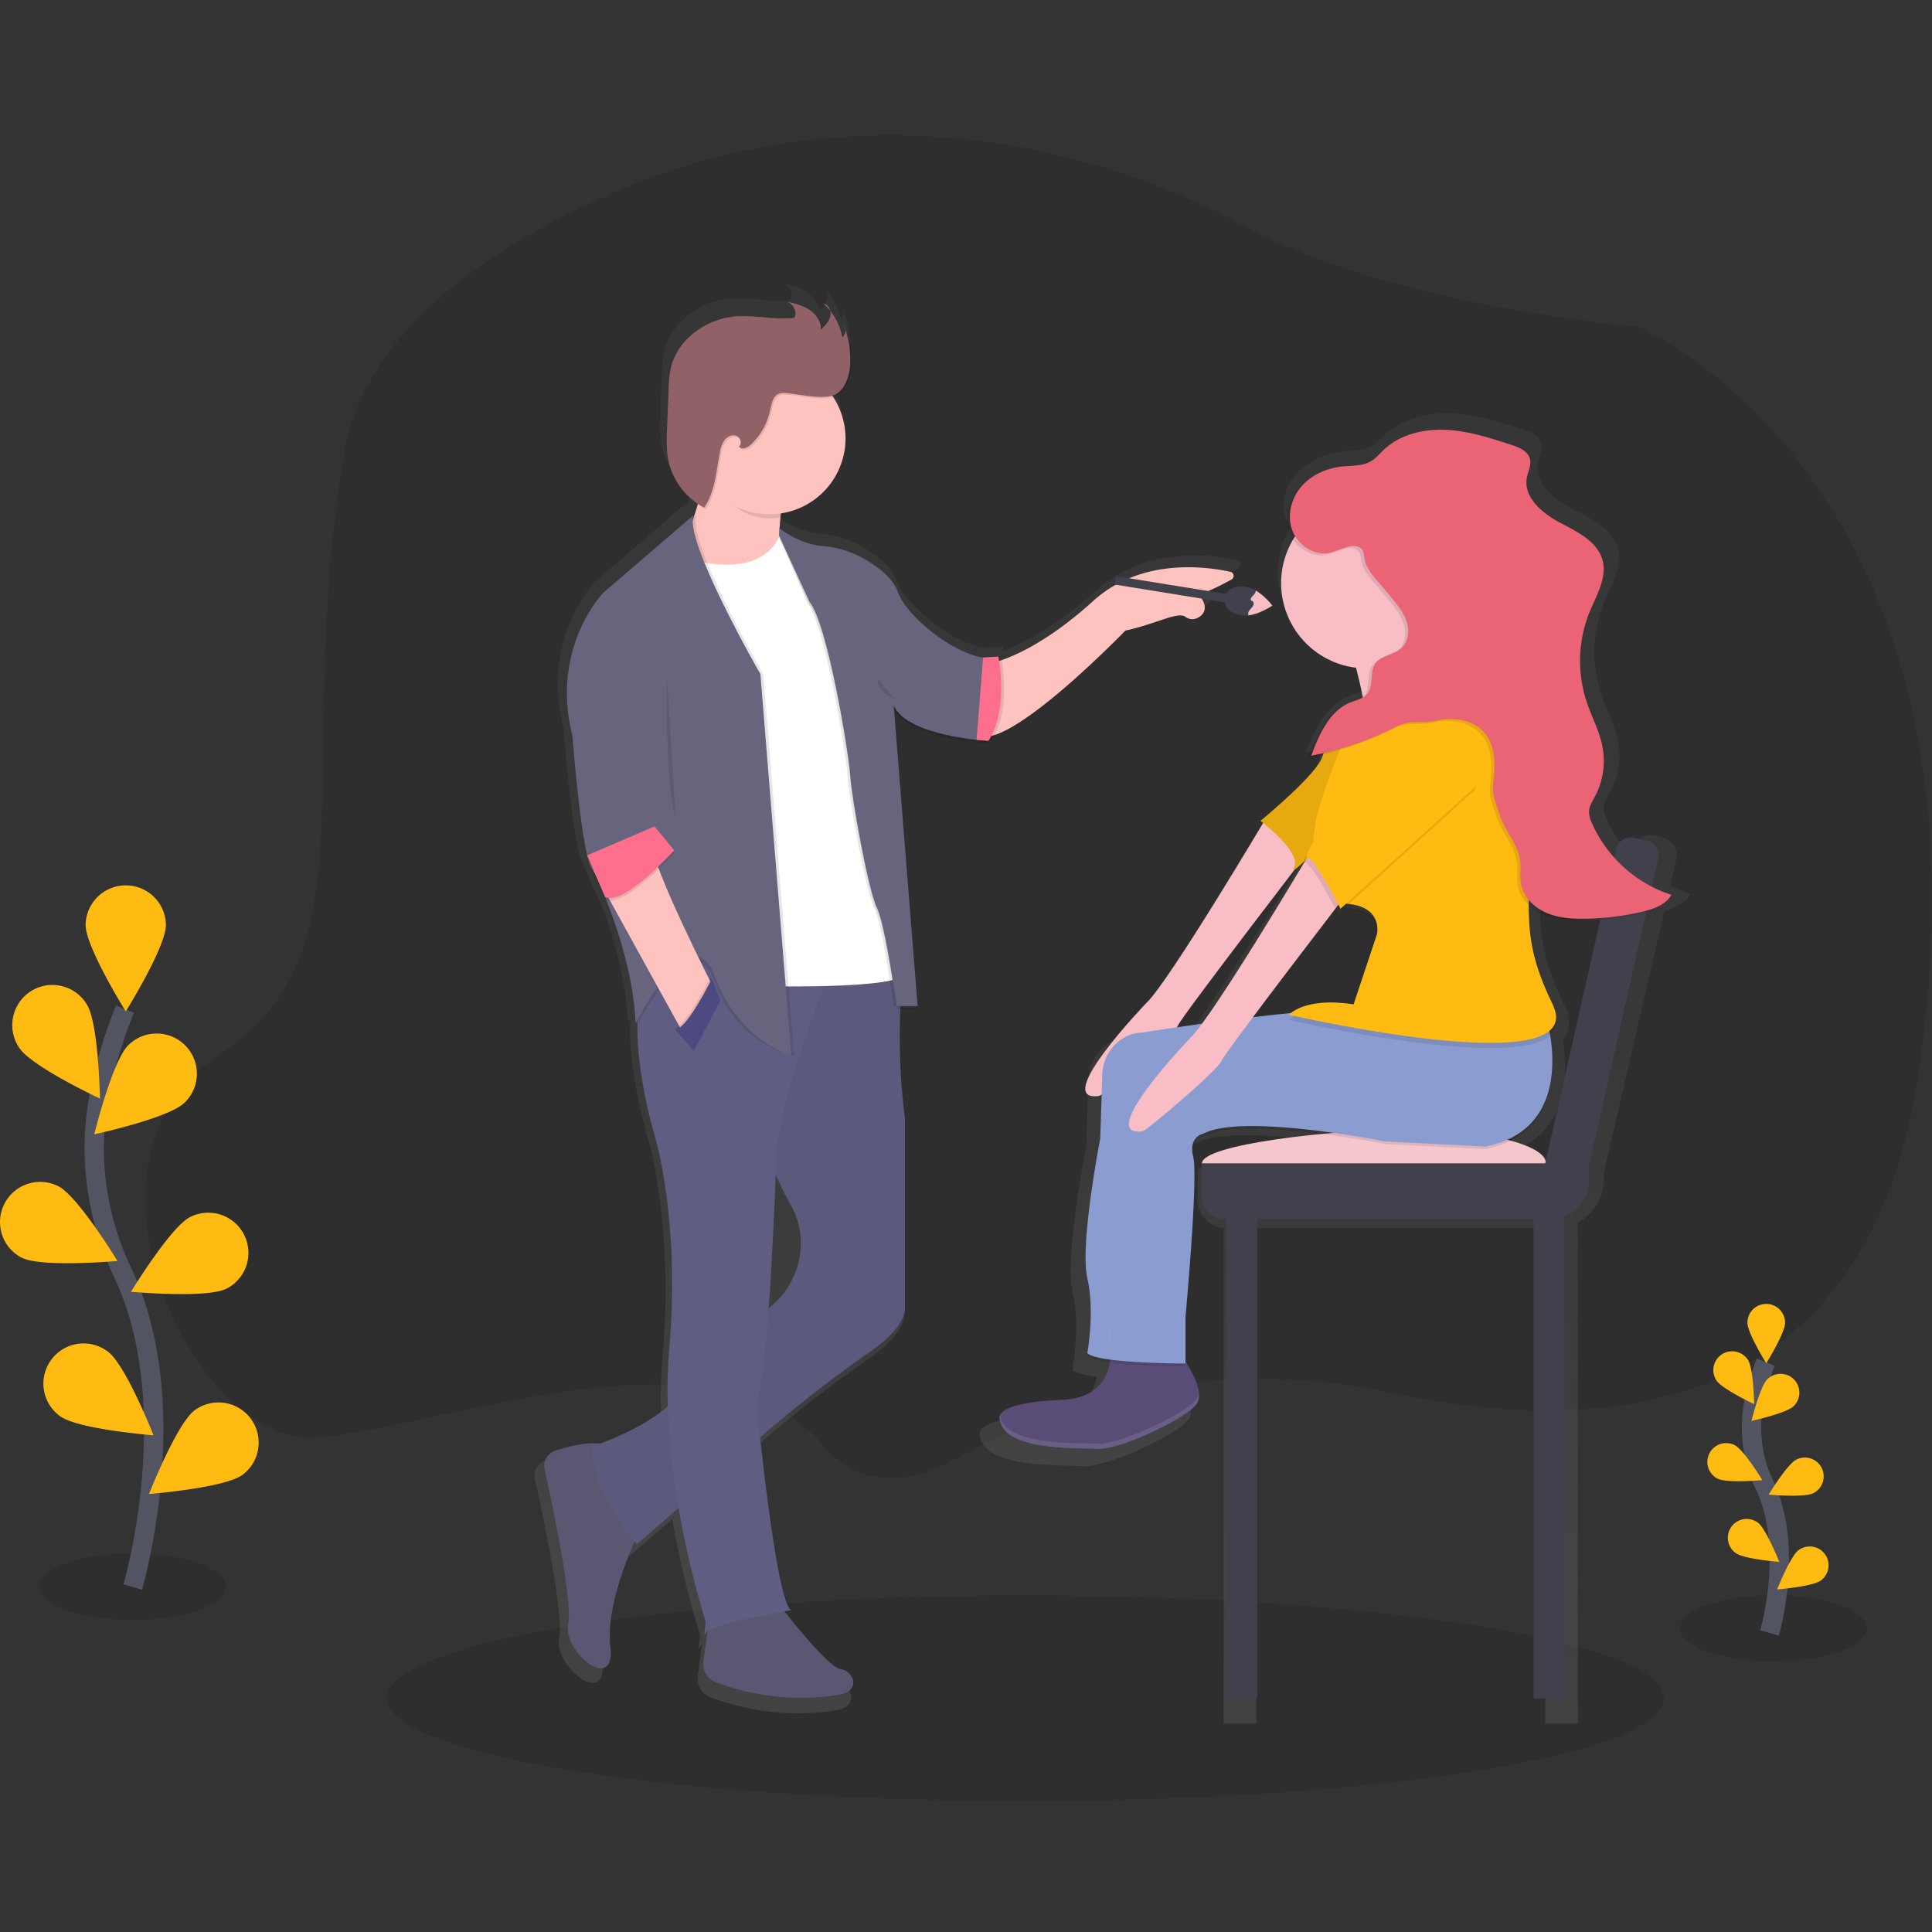 <svg xmlns="http://www.w3.org/2000/svg" width="200" height="200" fill="none"><rect width="100%" height="100%" fill="#333333" stroke="none"/><g clip-path="url(#a)"><path fill="#000" d="M106.128 186.443c36.511 0 66.109-4.764 66.109-10.642 0-5.877-29.598-10.642-66.109-10.642-36.51 0-66.108 4.765-66.108 10.642 0 5.878 29.598 10.642 66.108 10.642ZM98.99 150.981c13.809-7.643 29.583-10.083 44.997-6.804 21.845 4.643 49.297 2.822 54.607-33.003 9.081-61.187-28.976-77.337-28.976-77.337s-25.308-2.12-40.273-10.19c-21.258-11.464-45.556-12.928-66.922-3.225-13.662 6.198-24.912 14.834-26.836 26.682-5.375 33.146 3.452 51.407-13.06 62.228-16.514 10.82-2.402 40.527 10.263 39.499 12.665-1.028 41.267-12.31 52.414.757 3.962 4.628 8.97 4.059 13.787 1.393ZM183.571 171.992c5.343 0 9.674-1.54 9.674-3.44s-4.331-3.44-9.674-3.44c-5.343 0-9.675 1.54-9.675 3.44s4.332 3.44 9.675 3.44Z" opacity=".1"/><path stroke="#535461" stroke-miterlimit="10" stroke-width="2" d="M183.18 169.04s2.579-8.78-.486-15.243a13.866 13.866 0 0 1-1.123-8.7 23.358 23.358 0 0 1 1.232-4.085"/><path fill="#FB1" d="M180.894 136.929c0 1.075 1.948 4.197 1.948 4.197s1.948-3.12 1.948-4.197a1.952 1.952 0 0 0-1.949-1.949 1.95 1.95 0 0 0-1.949 1.949h.002ZM177.674 142.891c.584.903 3.917 2.464 3.917 2.464s-.061-3.679-.645-4.582a1.952 1.952 0 0 0-2.694-.576 1.948 1.948 0 0 0-.576 2.694h-.002ZM177.813 153.075c.961.484 4.625.15 4.625.15s-1.909-3.145-2.87-3.629a1.958 1.958 0 0 0-1.487-.11 1.949 1.949 0 0 0-.268 3.589ZM179.656 160.758c.86.645 4.532.929 4.532.929s-1.351-3.42-2.215-4.065a1.947 1.947 0 1 0-2.317 3.132v.004ZM185.68 145.563c-.772.751-4.369 1.527-4.369 1.527s.881-3.571 1.653-4.322a1.946 1.946 0 0 1 2.755.04 1.951 1.951 0 0 1-.039 2.755ZM187.716 154.573c-.961.484-4.625.151-4.625.151s1.909-3.145 2.87-3.629a1.946 1.946 0 0 1 2.617.862 1.949 1.949 0 0 1-.862 2.616ZM188.503 163.605c-.86.645-4.532.929-4.532.929s1.35-3.423 2.214-4.061a1.947 1.947 0 1 1 2.318 3.132Z"/><path fill="#000" d="M13.731 167.692c5.343 0 9.674-1.54 9.674-3.44s-4.33-3.44-9.674-3.44c-5.343 0-9.674 1.54-9.674 3.44s4.331 3.44 9.674 3.44Z" opacity=".1"/><path stroke="#535461" stroke-miterlimit="10" stroke-width="2" d="M13.74 164.287s5.518-18.741-1.034-32.532c-2.752-5.79-3.655-12.287-2.393-18.569a49.774 49.774 0 0 1 2.618-8.724"/><path fill="#FB1" d="M8.862 95.745c0 2.296 4.158 8.956 4.158 8.956s4.157-6.665 4.157-8.956a4.158 4.158 0 0 0-8.315 0ZM1.989 108.465c1.249 1.935 8.358 5.259 8.358 5.259s-.129-7.852-1.378-9.778a4.165 4.165 0 0 0-2.623-1.88 4.147 4.147 0 0 0-3.179.563 4.162 4.162 0 0 0-1.178 5.832v.004ZM2.287 130.205c2.045 1.034 9.87.329 9.87.329s-4.084-6.712-6.125-7.74a4.164 4.164 0 0 0-3.174-.237 4.159 4.159 0 0 0-.571 7.663v-.015ZM6.22 146.602c1.847 1.365 9.674 1.982 9.674 1.982s-2.88-7.31-4.73-8.668a4.158 4.158 0 1 0-4.944 6.686ZM19.078 114.169c-1.647 1.599-9.322 3.257-9.322 3.257s1.879-7.624 3.526-9.223a4.162 4.162 0 1 1 5.804 5.966h-.008ZM23.432 133.404c-2.051 1.034-9.87.32-9.87.32s4.084-6.712 6.124-7.739a4.157 4.157 0 1 1 3.746 7.425v-.006ZM25.098 152.677c-1.847 1.365-9.675 1.982-9.675 1.982s2.881-7.309 4.73-8.668a4.158 4.158 0 0 1 4.945 6.686Z"/><path fill="url(#b)" d="M173.774 93.676a3.006 3.006 0 0 0 1.268-1.157 14.058 14.058 0 0 1-2.133-.86l.617-2.687a1.922 1.922 0 0 0-.267-1.472 1.94 1.94 0 0 0-1.237-.841l-.731-.161a1.986 1.986 0 0 0-2.365 1.462l-.136.589a13.714 13.714 0 0 1-2.442-3.677 2.802 2.802 0 0 1-.325-1.317c.041-.549.366-1.03.63-1.505a8.011 8.011 0 0 0 .834-5.407c-.333-1.651-1.178-3.154-1.719-4.75a13.649 13.649 0 0 1 .344-9.674c.746-1.758 1.891-3.58 1.41-5.424-.535-2.057-2.795-3.102-4.73-4.085-1.935-.982-3.984-2.704-3.582-4.792.127-.657.499-1.302.349-1.954-.202-.86-1.202-1.29-2.073-1.556-2.328-.74-4.691-1.486-7.137-1.6-2.008-.092-4.107.295-5.779 1.34a7.135 7.135 0 0 0-1.376.982c-.381.396-.788.766-1.219 1.107-.881.445-1.935.387-2.93.482a7.525 7.525 0 0 0-3.238 1.075 5.996 5.996 0 0 0-1.61 1.24c-1.129 1.247-1.626 3.075-1.075 4.646.112.311.266.605.458.875a8.916 8.916 0 0 0-1.303 4.646c0 4.66 3.584 8.503 8.208 9.05.271 1.04.533 2.127.738 3.135a1.84 1.84 0 0 1-.175.138c-.38.183-.814.299-1.212.456a4.83 4.83 0 0 0-.841.43c-1.967 1.06-2.975 3.356-3.788 5.454a27.147 27.147 0 0 0 1.664-.35c-.028.068-.049.135-.069.197-.565 1.935-3.682 12.715-3.682 12.715l.662-1.424c.027.203-.007.41-.097.594-.275.535.252.146 1.088-.626 0 .045.011.071.043.073-1.965 3.208-8.152 13.224-11.231 17.287-3.825.514-6.611.955-6.611.955a3.858 3.858 0 0 0-1.739.43 4.73 4.73 0 0 0-2.567 4.085l-.215 6.808s-1.638 8.189-1.606 12.852c-.025.788.038 1.576.189 2.35.258 1.168.384 2.362.376 3.558a25.698 25.698 0 0 1-.376 4.181c.011.011.03.022.043.033-.026.157-.043.243-.043.243.312.303 1.267.524 2.486.683-.344 1.914-1.609 3.87-5.317 4.014-5.418.204-6.542 1.155-6.757 1.643a.428.428 0 0 0-.039.292c.284 3.592 8.355 3.177 10.762 3.317.356.009.71-.023 1.058-.097a9.35 9.35 0 0 0 .66-.146 20.449 20.449 0 0 0 1.905-.597 35.199 35.199 0 0 0 3.713-1.609c.262-.133.516-.266.761-.399 1.227-.667 2.223-1.333 2.663-1.851.041-.048.079-.098.112-.151l.033-.058c.01-.019.038-.069.055-.105.018-.037.022-.05.031-.076l.034-.096c.011-.033.017-.058.026-.088.008-.031.013-.061.019-.091s.013-.066.017-.101c.005-.034 0-.049 0-.075.112-1.159-.759-2.735-1.466-3.797v-4.489s1.002-10.571.983-15.236a10.77 10.77 0 0 0-.134-2.175 3.509 3.509 0 0 1-.107-.682 1.565 1.565 0 0 1 1.24-1.528c2.52-1.312 9.03-.777 13.897-.123-4.229.645-13.688 1.759-13.688 3.027v3.01a2.929 2.929 0 0 0 2.694 2.887v51.313h3.366v-51.298h29.92v51.298h3.367v-51.887a4.951 4.951 0 0 0 2.693-4.386v-.746l6.267-27.088a5.626 5.626 0 0 0 1.484-.658Zm-12.491 27.344c-.198-.86-1.595-1.623-3.823-2.216 3.78-1.853 4.578-5.53 4.55-8.385a16.359 16.359 0 0 0-.239-2.889 1.805 1.805 0 0 0 .617-1.675 2.84 2.84 0 0 0-.355-1.634c-2.236-4.514-2.58-7.094-2.627-10.603.445.415.957.75 1.516.991 1.32.57 2.795.67 4.241.658.699 0 1.398-.04 2.097-.094l-5.977 25.847Zm-23.047-27.017c.181.34.291.555.291.555l.617-.547c2.951.102 3.583 1.53 3.674 2.477a2.196 2.196 0 0 1-.043.28l-2.55 7.462c-4.427-.682-6.361.505-6.908.948-1.365.129-2.754.279-4.121.43 2.746-3.573 6.529-8.398 9.04-11.605Z"/><path fill="#F8BDC5" d="M131.097 84.625s-10.027 16.905-12.377 19.149c0 0-10.027 10.405-4.93 9.675.374-.054 7.712-6.257 8.14-7.271.427-1.015 14.303-19.04 14.303-19.04l-1.978-1.82-3.158-.693Z"/><path fill="#40414D" d="M158.763 175.818h3.18v-50.616h-3.18v50.616ZM126.971 175.818h3.18v-50.616h-3.18v50.616Z"/><path fill="#F6C6CD" d="M124.426 120.429c0 1.935 13.215 3.498 21.296 3.498 8.082 0 14.312-1.563 14.312-3.498 0-1.935-6.235-3.498-14.314-3.498s-21.294 1.563-21.294 3.498Z"/><path fill="#40414D" d="M160.617 126.154h-33.934a2.26 2.26 0 0 1-1.603-.657 2.25 2.25 0 0 1-.665-1.6v-3.468h40.071v1.856a3.868 3.868 0 0 1-3.869 3.869Z"/><path fill="#40414D" d="m160.586 125.556-1.69-.382 8.423-37.316a1.506 1.506 0 0 1 1.799-1.136l1.416.319a1.505 1.505 0 0 1 1.136 1.8l-7.824 34.66a2.722 2.722 0 0 1-3.254 2.056l-.006-.001Z"/><path fill="#594C76" d="M121.93 139.827s3.21 4.014 1.872 5.62c-1.337 1.606-8.014 4.676-10.166 4.549-2.275-.133-9.89.267-10.167-3.209 0 0-.535-1.606 6.422-1.873 6.957-.267 4.807-7.501 4.807-7.501l7.232 2.414Z"/><path fill="#000" d="M160.185 106.113s3.209 10.964-6.422 12.843l-10.435-.535s-14.716-2.943-18.73-.802c0 0-1.606.267-1.075 2.408.531 2.141-.802 16.588-.802 16.588v4.816s-9.098 0-10.167-1.075c0 0 .802-4.28 0-7.759-.802-3.478 1.338-14.449 1.338-14.449l.215-6.591a4.582 4.582 0 0 1 2.425-3.96 3.577 3.577 0 0 1 1.642-.418s18.194-2.943 24.616-2.407c6.422.535 17.395 1.341 17.395 1.341Z" opacity=".1"/><path fill="#8B9CD1" d="M160.185 105.844s3.209 10.965-6.422 12.844l-10.436-.536s-14.715-2.943-18.729-.802c0 0-1.606.267-1.075 2.408.531 2.142-.8 16.58-.8 16.58v4.816s-9.098 0-10.167-1.075c0 0 .802-4.281 0-7.759-.802-3.478 1.338-14.449 1.338-14.449l.215-6.592a4.589 4.589 0 0 1 2.425-3.96 3.588 3.588 0 0 1 1.642-.417s18.194-2.943 24.616-2.408c6.422.536 17.393 1.35 17.393 1.35Z"/><path fill="#FB1" d="M142.257 70.795s-4.816 5.62-5.351 7.492c-.536 1.873-6.422 6.689-6.422 6.689s4.28 3.205 3.485 4.815c-.796 1.61 5.611-5.35 5.611-5.35l7.492-10.965-4.815-2.68Z"/><path fill="#000" d="M142.257 70.795s-4.816 5.62-5.351 7.492c-.536 1.873-6.422 6.689-6.422 6.689s4.28 3.205 3.485 4.815c-.796 1.61 5.611-5.35 5.611-5.35l7.492-10.965-4.815-2.68Z" opacity=".1"/><path fill="#F8BDC5" d="M139.045 64.374s2.408 7.758 2.408 10.702c0 2.943 10.166-.802 9.889-2.408-.277-1.606-5.886-7.493-6.155-9.89-.269-2.397-6.142 1.596-6.142 1.596Z"/><path fill="#000" d="M147.083 69.725s9.365-2.408 10.702 11.237c1.338 13.645-1.075 15.251 2.944 23.545 4.018 8.295-27.293 1.075-27.293 1.075s1.606-1.872 6.688-1.075l2.408-7.223s.802-3.21-3.745-3.21c-4.547 0-2.408-9.365-2.408-9.365s2.408-8.027 3.745-8.83c1.337-.801 3.735-5.619 6.959-6.154Z" opacity=".1"/><path fill="#FB1" d="M147.083 69.19s9.365-2.409 10.702 11.237c1.338 13.645-1.075 15.25 2.944 23.545 4.018 8.294-27.293 1.075-27.293 1.075s1.606-1.873 6.688-1.075l2.408-7.224s.802-3.21-3.745-3.21c-4.547 0-2.408-9.364-2.408-9.364s2.408-8.028 3.745-8.83c1.337-.802 3.735-5.62 6.959-6.155Z"/><path fill="#F8BDC5" d="M135.612 88.28s-10.027 16.904-12.377 19.149c0 0-10.027 10.405-4.93 9.674.374-.053 7.712-6.256 8.14-7.271.427-1.014 14.303-19.039 14.303-19.039l-1.978-1.82-3.158-.693Z"/><path fill="#000" d="m152.692 81.764-14.189 12.843s-2.668-5.35-3.47-5.35 9.632-15.787 9.632-15.787 2.676-3.21 4.28-1.606c1.604 1.603 6.422.535 3.747 9.9Z" opacity=".1"/><path fill="#FB1" d="m152.959 81.228-14.19 12.844s-2.676-5.351-3.478-5.351 9.642-15.787 9.642-15.787 2.677-3.21 4.281-1.606c1.603 1.604 6.421.536 3.745 9.9Z"/><path fill="#F8BDC5" d="M141.453 69.19a8.83 8.83 0 0 0 8.829-8.83 8.83 8.83 0 1 0-8.829 8.83Z"/><path fill="#000" d="M137.159 57.457c-1.597.215-3.207-.92-3.736-2.442-.529-1.522-.06-3.291 1.006-4.497s2.653-1.882 4.257-2.038c.974-.095 2.012-.026 2.861-.512.536-.305.933-.8 1.383-1.221 1.683-1.587 4.123-2.163 6.434-2.056 2.311.108 4.543.832 6.744 1.548.822.267 1.768.665 1.957 1.505.144.632-.215 1.258-.329 1.892-.379 2.019 1.567 3.679 3.384 4.64 1.816.96 3.958 1.971 4.463 3.964.453 1.786-.628 3.547-1.333 5.25a13.523 13.523 0 0 0-.325 9.36c.516 1.544 1.316 3.01 1.63 4.599a7.932 7.932 0 0 1-.787 5.235c-.251.469-.559.935-.595 1.464-.003.444.102.882.305 1.277a13.62 13.62 0 0 0 8.21 7.402c-.574 1.04-1.827 1.475-2.984 1.748a27.465 27.465 0 0 1-6.019.727c-1.363.012-2.763-.084-4.008-.646-1.245-.56-2.326-1.633-2.56-2.977-.136-.778.015-1.582-.082-2.365-.215-1.763-1.632-3.145-2.15-4.843-.497-1.624-.785-1.87-.593-3.559.191-1.687.155-3.562-.946-4.854-1.153-1.354-3.178-1.655-4.915-1.27-1.737.384-2.636-.16-4.222.644a32.637 32.637 0 0 1-8.802 2.993c.83-2.197 1.873-4.62 4.049-5.508.623-.254 1.345-.389 1.769-.912.675-.834.215-2.17.797-3.07.583-.898 1.97-.939 2.767-1.687.678-.645.802-1.7.54-2.59-.262-.89-.841-1.65-1.425-2.366a65.346 65.346 0 0 0-1.589-1.9 7.13 7.13 0 0 1-1.251-1.772c-.183-.43-.149-1.242-.448-1.584-.756-.866-2.534.299-3.457.421Z" opacity=".1"/><path fill="#EB6475" d="M137.484 57.262c-1.597.215-3.207-.92-3.736-2.442-.529-1.523-.06-3.292 1.006-4.498 1.066-1.206 2.653-1.881 4.257-2.038.973-.095 2.012-.026 2.861-.512.535-.305.933-.8 1.382-1.22 1.684-1.587 4.124-2.164 6.435-2.056 2.311.107 4.543.832 6.744 1.548.821.266 1.767.664 1.956 1.505.145.632-.214 1.257-.328 1.892-.379 2.018 1.567 3.678 3.383 4.639 1.817.961 3.958 1.971 4.464 3.964.453 1.787-.628 3.548-1.333 5.25a13.523 13.523 0 0 0-.325 9.36c.516 1.544 1.316 3.01 1.63 4.6a7.938 7.938 0 0 1-.787 5.234c-.252.469-.559.936-.596 1.464-.002.445.102.883.306 1.278a13.611 13.611 0 0 0 8.21 7.402c-.574 1.04-1.828 1.474-2.984 1.747a27.487 27.487 0 0 1-6.02.727c-1.363.013-2.762-.084-4.007-.645-1.245-.561-2.326-1.634-2.561-2.978-.135-.778.015-1.582-.081-2.364-.215-1.763-1.632-3.146-2.15-4.844-.497-1.623-.785-1.87-.594-3.558.192-1.688.155-3.562-.945-4.855-1.153-1.354-3.178-1.655-4.915-1.27s-2.636-.16-4.222.645a32.64 32.64 0 0 1-8.802 2.993c.83-2.198 1.873-4.62 4.048-5.508.624-.254 1.346-.39 1.77-.912.675-.834.215-2.171.797-3.07.583-.899 1.969-.94 2.767-1.688.677-.645.802-1.7.54-2.59-.263-.89-.841-1.65-1.426-2.365a65.45 65.45 0 0 0-1.588-1.9 7.123 7.123 0 0 1-1.234-1.77c-.183-.43-.149-1.243-.448-1.584-.774-.869-2.552.298-3.474.419Z"/><g fill="#fff" opacity=".1"><path d="M115.003 139.527a9.256 9.256 0 0 0-.305-2.107l.135.045c.133.679.19 1.37.17 2.062ZM113.627 149.453c2.15.126 8.83-2.944 10.167-4.55a1.42 1.42 0 0 0 .309-.758 1.675 1.675 0 0 1-.309 1.289c-1.337 1.606-8.015 4.676-10.167 4.55-2.274-.134-9.889.266-10.167-3.21a.43.43 0 0 1 .037-.282c.613 3.212 7.914 2.836 10.13 2.961Z"/></g><path fill="url(#c)" d="M56.498 151.159c1.29-.43 3.225-.92 4.75-.746 1.449-.529 4.858-1.909 7.187-3.953a51.829 51.829 0 0 1 .152-6.072c1.191-13.544-1.487-22.464-1.487-22.464s-2.103-6.808-1.873-12.458l-.215.408c-.185-4.873-1.845-9.917-3.087-13.058a1.05 1.05 0 0 1-.14-.051l-1.412-3.294a2.862 2.862 0 0 1-.263-.608l-.215-.523.067-.028c-.022-.086-.045-.176-.067-.269-.888-3.755-1.565-12.662-1.565-12.662-2.38-9.374 3.272-15.174 3.272-15.174l9.59-8.262c-.047.107-.079.221-.094.338l.08-.07c.135-.386.284-.86.43-1.384a7.302 7.302 0 0 1-.96-.81A7.368 7.368 0 0 1 68.5 46.18c-.232-1.141-.187-2.317-.14-3.48l.16-3.982c.006-.78.086-1.557.236-2.322.724-3.169 3.962-5.374 7.21-5.514 1.035-.043 2.067.088 3.096.165.837.069 1.677.087 2.516.054.095.006.19-.02.27-.07a.398.398 0 0 0 .119-.276 1.37 1.37 0 0 0-.335-1.026 1.277 1.277 0 0 0-.43-.249l.232.056a1.263 1.263 0 0 0-.38-.204c.829.195 1.678.4 2.392.86.204.134.392.292.559.47.442.388.729.923.808 1.505.372-.363.73-.763.86-1.261.05-.201.05-.41 0-.611.056.07.11.142.164.215 0-.022 0-.043-.016-.065a6.384 6.384 0 0 1 1.25 2.58 1 1 0 0 0 .204-.742c.047.147.092.295.133.446a1.03 1.03 0 0 0 .015-.297c.373 1.139.54 2.335.497 3.532 0 1.195-.529 3.055-1.81 3.474a1.975 1.975 0 0 1-.203.054 8.03 8.03 0 0 1-5.415 12.265c-.02.143-.04.296-.06.458h-.052c-.034.322-.062.662-.084 1.017.323.316.676.6 1.054.847a8.699 8.699 0 0 0 3.513 1.163c1.481.113 2.921.542 4.224 1.255 1.53.86 3.225 2.105 3.752 3.62.886 2.531 5.753 6.45 9.029 6.938l1.161-.066.084-.026v.022l.284-.018h.092v.017l.295-.017s.03.136.068.377c1.645-.564 5.134-2.133 9.675-6.252 5.061-4.59 11.891-3.687 14.524-3.109a.454.454 0 0 1 .307.642.453.453 0 0 1-.186.194c-1.062.585-2.713 1.434-3.487 1.529 0 0 1.595 1.651-.099 2.532a1.22 1.22 0 0 1-1.275-.122c-.815-.596-3.081.755-6.362 1.457 0 0-9.261 9.585-13.855 11.068-.106.21-.223.413-.351.61l-.284-.023-.015.024h-.038l-.035.3s-7.148-.376-9.46-2.97a3.728 3.728 0 0 1-.453-.484l2.485 31.276h-.023l.023.297h-1.827c-.16 3.85.005 7.707.49 11.529v20.381s.095 1.795-3.63 4.407a139.436 139.436 0 0 0-11.283 8.744l-.452.391c.686 6.235 2.12 17.861 3.315 18.296l-.737.129c1.27 1.601 4.85 5.996 5.944 6.118 1.34.148 2.232 2.232 0 2.679-2.06.413-7.412.95-13.254-1.307a2.026 2.026 0 0 1-1.272-2.15l.43-3.285a.458.458 0 0 0-.19.2c-.296.892 0-1.191 0-1.191A93.11 93.11 0 0 1 69.6 157.25l-4.427 3.812s-.09-.11-.243-.308c-1.075 2.46-3.01 7.484-2.58 11.169.596 5.058-5.058.595-4.463-2.38.482-2.408-1.666-12.607-2.504-16.412a1.698 1.698 0 0 1 1.115-1.972Z"/><path fill="#FEC3BE" d="M102.693 68.617s4.213-.726 10.459-6.391c4.945-4.483 11.609-3.6 14.189-3.036a.431.431 0 0 1 .118.815c-1.038.57-2.651 1.4-3.405 1.494 0 0 1.556 1.612-.097 2.475a1.19 1.19 0 0 1-1.245-.12c-.795-.581-3.009.737-6.211 1.422 0 0-12.493 12.93-15.397 10.75l1.589-7.409ZM81.192 51.049s-1.163 4.944 0 8.425l-5.23.727-4.647-2.333v-3.042s2.18-4.648 1.598-10.023l8.279 6.246Z"/><path fill="#5A5773" d="M66.375 158.112s-3.781 7.409-3.194 12.347c.586 4.938-4.945.58-4.358-2.324.47-2.35-1.628-12.31-2.445-16.025a1.655 1.655 0 0 1 1.101-1.935c1.748-.574 4.67-1.29 6.14-.202 2.176 1.601 2.756 8.139 2.756 8.139ZM80.757 166.245s4.945 6.392 6.248 6.538c1.303.146 2.18 2.18 0 2.614-2.01.402-7.239.929-12.942-1.277a1.974 1.974 0 0 1-1.243-2.103l.82-6.208 7.117.436Z"/><path fill="#605D82" d="m88.892 98.406 4.73.632s-1.105 7.937.056 16.655v19.901s.093 1.753-3.545 4.3a136.103 136.103 0 0 0-11.016 8.537l-13.183 11.42s-5.23-6.391-4.504-10.169c0 0 8.716-2.76 9.879-7.264.666-2.58 4.046-4.73 6.813-6.095 3.564-1.761 5.508-5.761 4.532-9.614a7.403 7.403 0 0 0-.742-1.868c-2.324-4.068-5.665-13.22-5.665-13.22l6.391-12.202 6.254-1.013Z"/><path fill="#000" d="m88.914 98.406 4.73.632s-1.105 7.937.056 16.655v19.901s.092 1.753-3.545 4.3a135.807 135.807 0 0 0-11.008 8.542l-13.183 11.42s-5.23-6.392-4.504-10.169c0 0 8.716-2.761 9.879-7.265.666-2.579 4.046-4.729 6.813-6.094 3.564-1.761 5.508-5.762 4.532-9.615a7.418 7.418 0 0 0-.742-1.868c-2.324-4.067-5.665-13.219-5.665-13.219l6.392-12.203 6.245-1.017Z" opacity=".05"/><path fill="#605D82" d="M81.919 166.681s-8.576 1.454-8.862 2.335c-.286.882 0-1.163 0-1.163s-4.945-14.963-3.777-28.183c1.167-13.219-1.454-21.928-1.454-21.928s-3.05-9.879-1.307-15.544c1.744-5.665 20.048-3.197 20.048-3.197s-6.392 14.948-6.246 22.073c0 0-.726 21.499-2.034 23.969 0-.006 2.034 21.058 3.632 21.638Z"/><path fill="#fff" d="M80.902 54.826s-.87 5.375-9.588 3.05l5.804 44.161s16.85.58 16.707-1.453l-3.48-26.727-9.443-19.031Z"/><path fill="#000" d="M80.685 54.536s1.65 1.771 4.196 1.993c1.446.111 2.852.53 4.124 1.227 1.505.836 3.145 2.053 3.654 3.537 1.017 2.904 7.409 7.698 10.32 6.682l-1.017 8.715s-8.28-.43-9.733-3.631l2.47 31.087h-2.175s-1.163-8.425-2.034-10.169c-.87-1.743-2.614-11.33-2.76-13.656-.146-2.326-2.324-15.694-4.214-18.014l-2.833-6.9.002-.871Z" opacity=".1"/><path fill="#000" d="M80.685 54.972S82.62 56.6 85.17 56.82a10.21 10.21 0 0 1 4.124 1.227c1.505.837 3.145 2.054 3.655 3.537 1.017 2.904 7.408 7.699 10.319 6.682l-1.017 8.715s-8.279-.43-9.732-3.63l2.472 31.084h-2.178s-1.163-8.425-2.033-10.169c-.871-1.743-2.615-11.33-2.76-13.656-.147-2.326-2.325-15.694-4.215-18.013l-3.123-6.755.002-.869Z" opacity=".1"/><path fill="#67647E" d="M80.685 54.682s1.935 1.627 4.486 1.847c1.447.111 2.852.53 4.124 1.227 1.505.837 3.145 2.053 3.655 3.537 1.017 2.904 7.408 7.698 10.319 6.682l-1.017 8.715s-8.279-.43-9.732-3.631l2.47 31.087h-2.176s-1.163-8.425-2.033-10.169c-.871-1.743-2.615-11.33-2.76-13.656-.147-2.326-2.325-15.694-4.215-18.014l-3.123-6.754.002-.871Z"/><path fill="#000" d="M73.276 49.088c.19-1.376-.19-2.236-.363-3.85l8.279 6.247s-.198.845-.348 2.079c-.414.067-.831.1-1.25.101-2.889 0-4.962-2.247-6.318-4.577Z" opacity=".1"/><path fill="#FEC3BE" d="M79.594 53.23a7.845 7.845 0 1 0 0-15.689 7.845 7.845 0 0 0 0 15.69Z"/><path fill="#000" d="M88.155 37.696a9.93 9.93 0 0 0-.645-3.883.967.967 0 0 1-.165 1.254 6.215 6.215 0 0 0-1.963-3.492c.559.09.845.785.71 1.335-.136.55-.562.974-.97 1.365.047-.832-.501-1.605-1.198-2.063-.696-.458-1.526-.645-2.337-.848a1.354 1.354 0 0 1 .897 1.39.387.387 0 0 1-.116.268.445.445 0 0 1-.265.071c-.818.032-1.638.015-2.455-.052a25.74 25.74 0 0 0-3.023-.16c-3.173.133-6.333 2.289-7.04 5.374a12.35 12.35 0 0 0-.23 2.266l-.155 3.887c-.045 1.135-.09 2.285.137 3.399a7.2 7.2 0 0 0 3.7 4.901c1.14-1.65 1.24-3.773 1.636-5.74.062-.456.23-.89.493-1.268.286-.357.789-.583 1.214-.413.426.17.61.821.256 1.111.306.372.907.095 1.258-.236a6.784 6.784 0 0 0 1.97-3.515c.141-.677.283-1.505.936-1.74.23-.062.468-.078.704-.046 1.382.094 3.545.666 4.886.227 1.25-.419 1.765-2.227 1.765-3.392Z" opacity=".1"/><path fill="#916168" d="M88.011 37.55a9.928 9.928 0 0 0-.645-3.883.968.968 0 0 1-.165 1.253 6.214 6.214 0 0 0-1.963-3.495c.559.09.845.784.71 1.335-.136.55-.562.974-.97 1.365.047-.832-.501-1.606-1.198-2.064-.696-.458-1.526-.645-2.337-.847a1.354 1.354 0 0 1 .897 1.389.387.387 0 0 1-.116.268.445.445 0 0 1-.265.071 20.36 20.36 0 0 1-2.455-.051 25.737 25.737 0 0 0-3.023-.161c-3.173.133-6.333 2.29-7.04 5.374a12.35 12.35 0 0 0-.23 2.266l-.155 3.887c-.045 1.135-.09 2.285.137 3.4a7.2 7.2 0 0 0 3.7 4.888c1.14-1.651 1.24-3.773 1.636-5.74.062-.456.23-.89.493-1.269.286-.357.789-.582 1.214-.413.426.17.61.822.256 1.112.305.372.907.095 1.258-.236a6.785 6.785 0 0 0 1.97-3.516c.141-.677.283-1.504.936-1.739.23-.063.468-.079.703-.047 1.383.094 3.546.666 4.887.228 1.247-.392 1.765-2.208 1.765-3.375Z"/><path fill="#000" d="M103.637 67.972s1.163 5.375-1.017 8.716l-1.234-.101.673-8.524 1.578-.09Z" opacity=".1"/><path fill="#FD6F8D" d="M103.346 67.972s1.163 5.375-1.017 8.716l-1.234-.101.673-8.524 1.578-.09Z"/><path fill="#000" d="m72.113 53.302-9.369 8.062s-5.525 5.665-3.197 14.817c0 0 1.017 13.363 2.18 13.946 0 0 4.068 8.135 4.358 15.834 0 0 5.448-10.965 7.918-4.285 2.47 6.68 8.208 7.626 8.208 7.626l-3.197-39.513s-8.062-14.02-6.9-16.487Z" opacity=".1"/><path fill="#67647E" d="m71.823 53.302-9.37 8.062s-5.52 5.665-3.196 14.817c0 0 1.016 13.363 2.18 13.946 0 0 4.067 8.135 4.357 15.834 0 0 5.738-11.55 8.209-4.868 2.47 6.682 7.918 8.209 7.918 8.209l-3.204-39.513s-8.058-14.02-6.894-16.487Z"/><path fill="#FEC3BE" d="M67.538 87.366s-2.324-1.597-6.101 2.76l9.296 16.851 3.123-4.729s-6.608-12.992-6.318-14.882Z"/><path fill="#000" d="M69.789 88.31s-5.14 5.775-7.146 4.848l-1.858-4.332 6.968-2.986 2.036 2.47Z" opacity=".1"/><path fill="#FD6F8D" d="M69.789 88.02s-5.14 5.775-7.146 4.848l-1.858-4.323 6.968-2.995 2.036 2.47Z"/><path fill="#000" d="M73.543 101.162s-2.447 5.016-3.754 5.308l1.888 2.18 2.76-5.231-.894-2.257Z" opacity=".1"/><path fill="#4D4981" d="M73.689 101.306s-2.447 5.016-3.754 5.308l1.888 2.18 2.76-5.23-.894-2.258Z"/><path fill="#000" d="M69.063 70.296s-.29 10.46.87 14.38ZM92.597 72.33s-1.743-.58-1.743-2.034Z" opacity=".1"/><path fill="#40414D" d="m127.716 61.612-12.184-1.969-.141.87 12.184 1.97.141-.87Z"/><path fill="#40414D" d="M131.714 62.692s-1.262.86-2.475 1.015a2.365 2.365 0 0 1-.669 0c-1.111-.178-1.687-.722-1.792-1.36a1.468 1.468 0 0 1 .139-.86c.301-.575 1.019-.908 2.131-.727.339.064.663.193.954.378.653.42 1.232.945 1.712 1.554Z"/><path fill="#F8BDC5" d="M131.714 62.692s-1.262.86-2.475 1.015a.616.616 0 0 1 .026-.404c.117-.182.254-.35.408-.503.127-.176.162-.469-.025-.576a.714.714 0 0 1-.127-.07c-.112-.1 0-.28.094-.388.181-.183.387-.4.385-.645a6.997 6.997 0 0 1 1.714 1.571Z"/></g><defs><linearGradient id="b" x1="138.23" x2="138.23" y1="178.441" y2="42.785" gradientUnits="userSpaceOnUse"><stop stop-color="gray" stop-opacity=".25"/><stop offset=".54" stop-color="gray" stop-opacity=".12"/><stop offset="1" stop-color="gray" stop-opacity=".1"/></linearGradient><linearGradient id="c" x1="91.864" x2="91.864" y1="177.355" y2="29.333" gradientUnits="userSpaceOnUse"><stop stop-color="gray" stop-opacity=".25"/><stop offset=".54" stop-color="gray" stop-opacity=".12"/><stop offset="1" stop-color="gray" stop-opacity=".1"/></linearGradient><clipPath id="a"><path fill="#fff" d="M0 14h200v172.443H0z"/></clipPath></defs></svg>